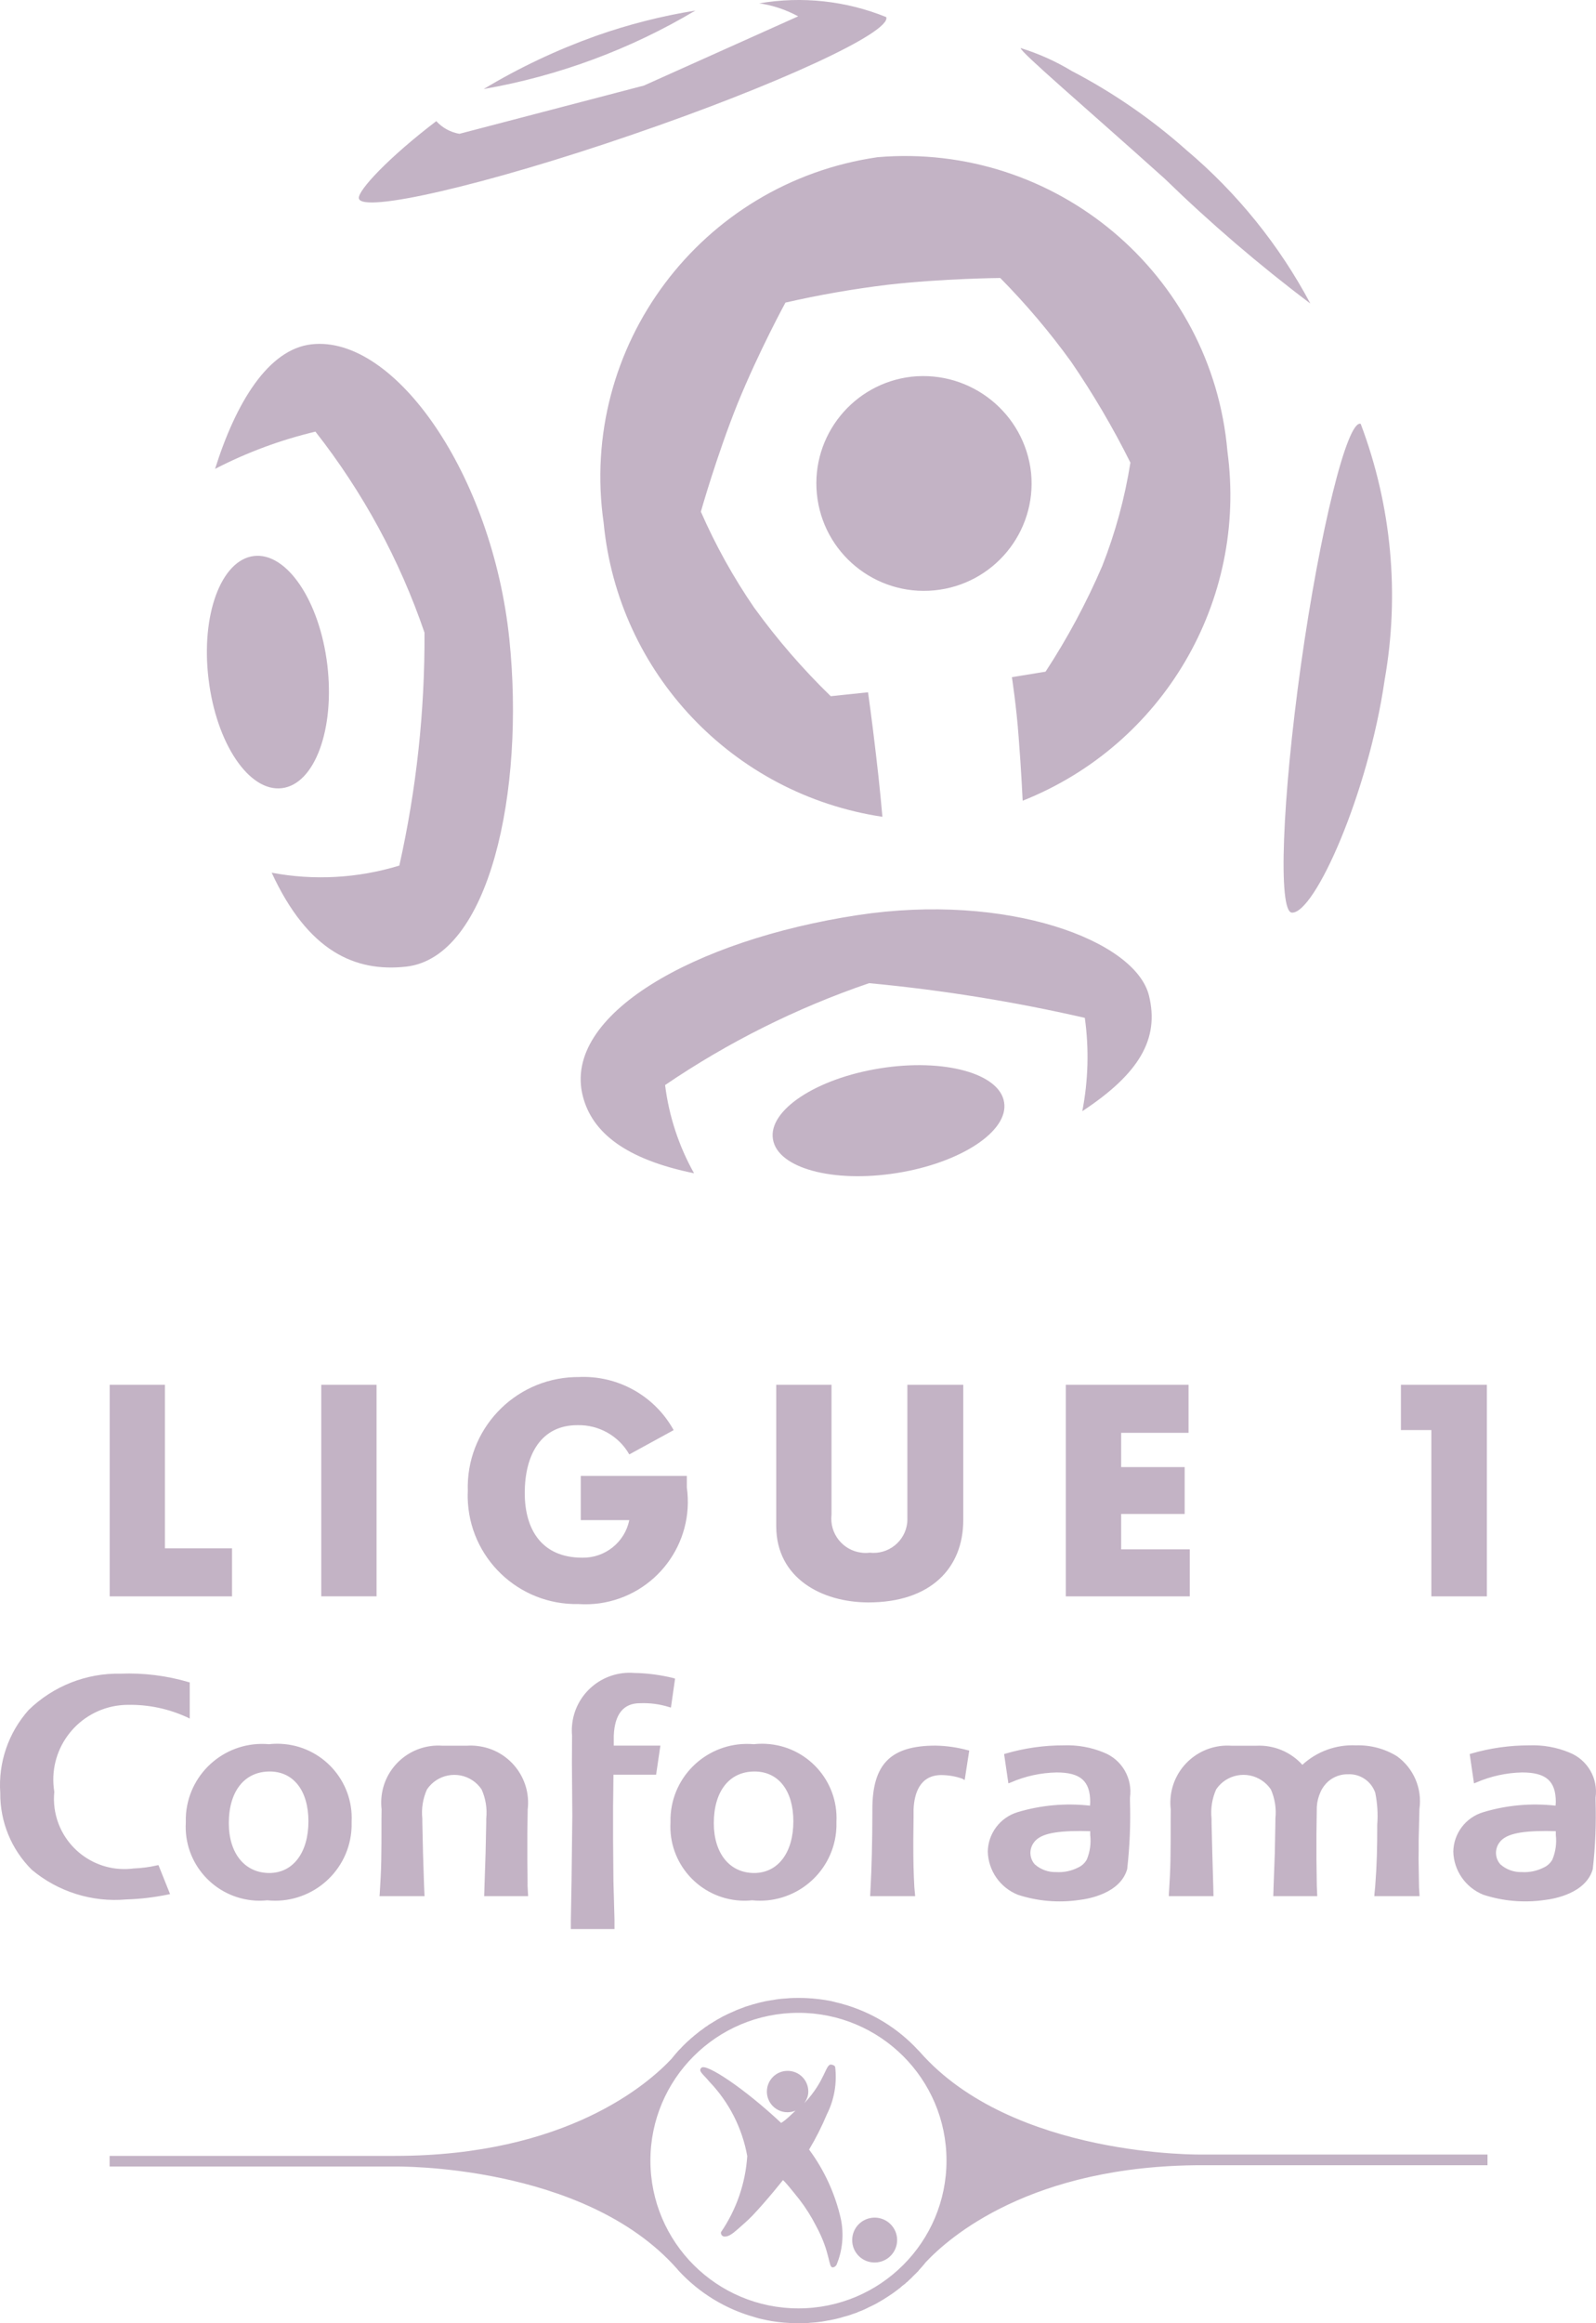 <?xml version="1.0" encoding="UTF-8"?>
<svg width="44px" height="64px" viewBox="0 0 44 64" version="1.1" xmlns="http://www.w3.org/2000/svg" xmlns:xlink="http://www.w3.org/1999/xlink">
    <!-- Generator: sketchtool 59.1 (101010) - https://sketch.com -->
    <title>F5FDE9E1-3698-4F9C-ADA2-1D73CF3AA920</title>
    <desc>Created with sketchtool.</desc>
    <g id="Page-1" stroke="none" stroke-width="1" fill="none" fill-rule="evenodd" opacity="0.3">
        <g id="Dashboard" transform="translate(-194, -32)" fill="#37003C">
            <g id="Header" transform="translate(72, 32)">
                <path d="M126.633,52.19 L126.688,52.177 L126.369,51.38 L126.328,51.387 C126.117,51.436 125.903,51.463 125.687,51.472 C124.624,51.613 123.647,50.869 123.504,49.807 C123.484,49.659 123.482,49.509 123.497,49.359 C123.312,48.234 124.076,47.175 125.203,46.991 C125.309,46.975 125.416,46.965 125.523,46.965 C126.094,46.954 126.659,47.074 127.177,47.316 L127.231,47.343 L127.231,46.347 L127.215,46.343 C126.602,46.161 125.963,46.081 125.323,46.106 C124.378,46.087 123.465,46.449 122.789,47.107 C122.232,47.732 121.95,48.554 122.007,49.387 C121.999,50.182 122.311,50.946 122.875,51.507 C123.6,52.114 124.54,52.41 125.484,52.325 C125.871,52.315 126.254,52.267 126.633,52.19 L126.633,52.19 Z M150.489,50.777 C150.644,50.536 151.023,50.44 151.793,50.44 C151.793,50.44 151.988,50.446 152.056,50.446 L152.056,50.549 C152.083,50.778 152.051,51.012 151.962,51.226 C151.909,51.323 151.825,51.4 151.724,51.446 C151.537,51.541 151.328,51.585 151.12,51.572 C150.903,51.579 150.691,51.503 150.528,51.359 C150.383,51.197 150.367,50.957 150.489,50.777 L150.489,50.777 Z M150.062,52.197 C150.604,52.374 151.181,52.423 151.747,52.341 C152.011,52.311 152.883,52.159 153.075,51.492 C153.146,50.866 153.172,50.236 153.152,49.607 L153.152,49.521 C153.228,48.989 152.931,48.475 152.43,48.278 C152.078,48.132 151.699,48.066 151.319,48.081 C150.78,48.08 150.243,48.157 149.724,48.308 L149.682,48.321 L149.8,49.128 L149.862,49.105 C150.262,48.929 150.694,48.836 151.13,48.827 C151.789,48.827 152.056,49.065 152.056,49.644 C152.056,49.644 152.053,49.701 152.05,49.742 C151.377,49.667 150.696,49.727 150.048,49.923 C149.57,50.071 149.241,50.508 149.232,51.008 C149.247,51.535 149.572,52.001 150.062,52.197 L150.062,52.197 Z M164.892,50.549 C164.919,50.778 164.887,51.012 164.798,51.226 C164.745,51.323 164.661,51.4 164.56,51.446 C164.373,51.541 164.164,51.585 163.956,51.572 C163.738,51.579 163.526,51.503 163.364,51.359 C163.218,51.197 163.203,50.957 163.324,50.777 C163.481,50.536 163.862,50.44 164.627,50.44 C164.627,50.44 164.824,50.446 164.892,50.446 L164.892,50.549 Z M165.264,48.278 C164.913,48.132 164.534,48.066 164.154,48.081 C163.616,48.081 163.077,48.157 162.559,48.308 L162.518,48.321 L162.636,49.128 L162.696,49.105 C163.097,48.931 163.527,48.836 163.964,48.827 C164.625,48.827 164.892,49.065 164.892,49.644 C164.892,49.644 164.889,49.701 164.885,49.742 C164.214,49.667 163.535,49.727 162.888,49.923 C162.407,50.068 162.075,50.507 162.066,51.008 C162.08,51.535 162.407,52.001 162.896,52.197 C163.44,52.373 164.017,52.423 164.583,52.341 C164.847,52.311 165.719,52.159 165.911,51.492 C165.982,50.866 166.008,50.236 165.988,49.607 L165.988,49.521 C166.064,48.989 165.764,48.475 165.264,48.278 L165.264,48.278 Z M157.905,48.617 C157.583,48.26 157.115,48.066 156.633,48.091 L155.948,48.091 C155.079,48.032 154.329,48.687 154.269,49.552 C154.262,49.649 154.264,49.746 154.276,49.843 L154.274,50.092 C154.274,51.167 154.274,51.421 154.225,52.179 L154.222,52.234 L155.455,52.234 L155.447,51.917 L155.422,51.049 L155.401,50.197 L155.401,50.098 C155.372,49.824 155.416,49.546 155.528,49.294 C155.808,48.878 156.373,48.768 156.79,49.049 C156.886,49.113 156.971,49.198 157.036,49.294 C157.148,49.546 157.191,49.824 157.161,50.098 L157.161,50.197 L157.145,51.049 L157.113,51.917 L157.103,52.234 L158.315,52.234 L158.303,51.952 C158.303,51.959 158.293,51.213 158.293,51.213 L158.293,50.531 L158.303,49.772 C158.312,49.628 158.348,49.489 158.409,49.358 C158.457,49.249 158.531,49.151 158.621,49.071 C158.773,48.942 158.967,48.872 159.168,48.877 C159.502,48.863 159.805,49.071 159.914,49.386 C159.973,49.676 159.992,49.971 159.969,50.266 C159.969,50.915 159.96,51.356 159.912,51.973 L159.892,52.178 L159.889,52.234 L161.136,52.234 L161.121,51.998 L161.108,51.207 L161.111,50.982 L161.111,50.695 L161.132,49.834 C161.212,49.272 160.974,48.713 160.514,48.381 C160.175,48.172 159.782,48.068 159.383,48.081 C158.839,48.055 158.305,48.248 157.905,48.617 L157.905,48.617 Z M135.387,51.048 L135.358,51.916 L135.348,52.234 L136.56,52.234 L136.544,51.95 C136.548,51.959 136.538,51.214 136.538,51.214 L136.538,50.529 L136.548,49.844 C136.65,48.983 136.032,48.201 135.168,48.099 C135.071,48.086 134.974,48.084 134.878,48.09 L134.189,48.09 C133.322,48.032 132.571,48.686 132.513,49.551 C132.507,49.648 132.509,49.745 132.52,49.842 L132.517,50.09 C132.517,51.167 132.517,51.422 132.468,52.179 L132.462,52.234 L133.704,52.234 L133.69,51.916 L133.662,51.048 L133.643,50.197 L133.643,50.098 C133.614,49.824 133.658,49.546 133.771,49.295 C134.051,48.88 134.614,48.769 135.029,49.047 C135.127,49.112 135.211,49.197 135.277,49.295 C135.39,49.546 135.434,49.824 135.405,50.098 L135.405,50.197 L135.387,51.048 Z M142.801,48.801 C143.461,48.801 143.872,49.328 143.872,50.174 C143.872,51.037 143.447,51.597 142.791,51.597 C142.116,51.597 141.679,51.056 141.679,50.224 C141.679,49.347 142.106,48.801 142.801,48.801 L142.801,48.801 Z M142.408,52.357 C142.516,52.363 142.626,52.361 142.734,52.349 C143.894,52.469 144.93,51.627 145.05,50.471 C145.06,50.375 145.063,50.278 145.06,50.181 C145.114,49.054 144.242,48.094 143.111,48.039 C143.001,48.033 142.891,48.037 142.782,48.049 C141.62,47.947 140.594,48.804 140.492,49.962 C140.485,50.041 140.482,50.12 140.485,50.199 C140.419,51.325 141.279,52.29 142.408,52.357 L142.408,52.357 Z M139.641,46.92 C139.913,46.909 140.184,46.944 140.444,47.025 L140.497,47.04 L140.611,46.244 L140.572,46.229 C140.214,46.141 139.848,46.092 139.482,46.086 C138.602,46.018 137.835,46.674 137.769,47.552 C137.762,47.638 137.763,47.723 137.771,47.81 L137.767,48.565 L137.778,50.018 L137.757,51.81 L137.738,52.893 L137.738,53.141 L138.941,53.141 L138.941,52.888 L138.912,51.836 L138.902,50.679 L138.902,49.745 C138.902,49.745 138.912,49.073 138.912,48.889 L140.088,48.889 L140.206,48.088 L138.921,48.088 L138.921,47.813 C138.946,47.221 139.189,46.92 139.641,46.92 L139.641,46.92 Z M147.186,50.063 L147.186,49.847 C147.204,49.415 147.353,48.899 147.954,48.899 C148.153,48.901 148.348,48.934 148.534,49.001 L148.595,49.037 L148.721,48.224 L148.677,48.214 C148.388,48.135 148.09,48.093 147.791,48.088 C146.551,48.088 146.05,48.597 146.05,49.847 L146.05,49.944 C146.05,50.7 146.028,51.531 146.002,51.967 L145.989,52.234 L147.23,52.234 L147.208,51.989 C147.186,51.606 147.179,51.242 147.179,50.882 L147.179,50.671 L147.186,50.063 Z M130.503,50.174 C130.503,51.037 130.078,51.597 129.425,51.597 C128.749,51.597 128.308,51.056 128.308,50.224 C128.308,49.347 128.739,48.801 129.436,48.801 C130.09,48.801 130.503,49.328 130.503,50.174 L130.503,50.174 Z M129.415,48.049 L129.415,48.049 C128.256,47.946 127.233,48.799 127.129,49.956 C127.123,50.037 127.12,50.118 127.123,50.199 C127.053,51.323 127.911,52.287 129.036,52.357 C129.147,52.363 129.258,52.361 129.367,52.349 C130.528,52.469 131.566,51.626 131.684,50.468 C131.694,50.373 131.697,50.277 131.694,50.181 C131.748,49.054 130.875,48.094 129.745,48.039 C129.634,48.033 129.524,48.037 129.415,48.049 L129.415,48.049 Z M161.461,43.976 L162.991,43.976 L162.991,38.147 L160.622,38.147 L160.622,39.396 L161.461,39.396 L161.461,43.976 Z M154.801,42.681 L152.909,42.681 L152.909,41.706 L154.66,41.706 L154.66,40.415 L152.909,40.415 L152.909,39.471 L154.767,39.471 L154.767,38.147 L151.383,38.147 L151.383,43.976 L154.801,43.976 L154.801,42.681 Z M148.556,41.876 L148.556,38.147 L147.015,38.147 L147.015,41.802 C147.017,41.851 147.016,41.901 147.011,41.951 C146.953,42.463 146.49,42.831 145.976,42.773 C145.902,42.783 145.826,42.783 145.752,42.773 C145.233,42.712 144.863,42.242 144.924,41.723 L144.924,38.147 L143.4,38.147 L143.4,42.043 C143.4,43.474 144.657,44.143 145.943,44.143 C147.645,44.143 148.556,43.208 148.556,41.876 L148.556,41.876 Z M138.528,44.168 C140.076,43.949 141.153,42.522 140.935,40.976 L140.935,40.658 L138.011,40.658 L138.011,41.876 L139.349,41.876 C139.224,42.487 138.679,42.922 138.053,42.911 C136.923,42.911 136.467,42.119 136.467,41.13 C136.467,40.071 136.918,39.26 137.918,39.26 C138.507,39.246 139.058,39.555 139.349,40.066 L140.572,39.397 C140.046,38.445 139.022,37.877 137.934,37.935 C137.901,37.935 137.87,37.935 137.838,37.936 C136.158,37.992 134.841,39.396 134.897,41.072 C134.894,41.135 134.893,41.199 134.894,41.262 C134.927,42.911 136.294,44.221 137.946,44.188 C138.141,44.201 138.335,44.194 138.528,44.168 L138.528,44.168 Z M130.857,43.975 L132.381,43.975 L132.381,38.147 L130.857,38.147 L130.857,43.975 Z M128.397,42.653 L126.547,42.653 L126.547,38.147 L125.024,38.147 L125.024,43.976 L128.397,43.976 L128.397,42.653 Z M146.113,61.091 C145.769,61.091 145.493,61.369 145.494,61.71 L145.494,61.715 C145.496,62.054 145.771,62.328 146.113,62.327 L146.115,62.327 C146.457,62.325 146.733,62.049 146.733,61.707 C146.732,61.367 146.454,61.09 146.113,61.091 L146.113,61.091 Z M144.306,59.216 C144.493,58.903 144.657,58.578 144.798,58.242 C145,57.84 145.078,57.388 145.025,56.941 C145.013,56.901 144.959,56.882 144.926,56.877 C144.757,56.833 144.769,57.31 144.175,57.937 C144.238,57.843 144.286,57.738 144.284,57.616 C144.284,57.3 144.028,57.046 143.711,57.048 C143.396,57.048 143.142,57.304 143.142,57.62 L143.142,57.621 C143.143,57.934 143.397,58.188 143.711,58.188 L143.715,58.188 C143.792,58.187 143.864,58.172 143.932,58.143 C143.803,58.261 143.685,58.39 143.535,58.482 C142.509,57.52 141.483,56.849 141.343,56.958 C141.231,57.05 141.386,57.136 141.556,57.345 C142.099,57.911 142.462,58.624 142.601,59.395 C142.552,60.145 142.302,60.869 141.877,61.491 C141.869,61.541 141.895,61.589 141.942,61.607 C142.064,61.638 142.193,61.538 142.347,61.402 C142.466,61.296 142.601,61.183 142.743,61.037 C143.164,60.592 143.583,60.06 143.583,60.06 C143.583,60.06 143.579,60.012 144.039,60.592 C144.212,60.817 144.364,61.058 144.494,61.311 C144.909,62.075 144.828,62.462 144.959,62.462 C145.002,62.457 145.041,62.43 145.062,62.391 C145.228,61.995 145.269,61.556 145.183,61.134 C145.028,60.442 144.729,59.787 144.306,59.216 L144.306,59.216 Z M148.094,59.518 C148.094,61.765 146.27,63.588 144.016,63.591 C141.763,63.593 139.934,61.772 139.931,59.523 C139.929,57.275 141.755,55.451 144.008,55.449 C146.262,55.446 148.092,57.267 148.094,59.516 L148.094,59.518 Z M147.353,56.519 C147.346,56.514 147.343,56.506 147.336,56.502 L147.326,56.488 L147.315,56.481 C146.751,55.868 146.024,55.425 145.219,55.203 C145.2,55.195 145.182,55.19 145.162,55.188 C145.131,55.178 145.097,55.17 145.068,55.165 C145.017,55.152 144.974,55.139 144.924,55.128 L144.908,55.124 C144.691,55.082 144.47,55.055 144.248,55.044 C144.171,55.039 144.096,55.039 144.016,55.039 C143.937,55.039 143.856,55.039 143.776,55.044 L143.699,55.051 C143.644,55.054 143.599,55.057 143.544,55.062 C143.512,55.067 143.483,55.07 143.451,55.073 C143.402,55.078 143.357,55.088 143.316,55.095 C143.276,55.098 143.244,55.106 143.215,55.111 C143.172,55.117 143.129,55.124 143.087,55.133 C143.053,55.143 143.018,55.151 142.983,55.157 C142.942,55.168 142.904,55.178 142.861,55.188 C142.829,55.199 142.794,55.208 142.759,55.216 L142.646,55.251 C142.611,55.261 142.576,55.275 142.545,55.282 C142.509,55.3 142.47,55.312 142.434,55.325 C142.399,55.337 142.363,55.353 142.334,55.363 C142.295,55.377 142.262,55.394 142.222,55.412 C142.19,55.425 142.161,55.438 142.125,55.455 C142.09,55.471 142.051,55.487 142.019,55.505 C141.99,55.521 141.954,55.535 141.923,55.552 C141.887,55.571 141.858,55.588 141.823,55.609 C141.79,55.625 141.757,55.643 141.726,55.665 C141.694,55.681 141.666,55.701 141.629,55.725 C141.598,55.741 141.569,55.761 141.537,55.78 C141.508,55.803 141.477,55.826 141.443,55.844 C141.414,55.868 141.386,55.889 141.36,55.908 C141.327,55.929 141.296,55.95 141.266,55.976 C141.234,56 141.209,56.022 141.179,56.046 C141.149,56.068 141.12,56.093 141.094,56.118 C141.064,56.14 141.037,56.163 141.012,56.19 C140.98,56.215 140.953,56.241 140.926,56.266 C140.902,56.293 140.876,56.312 140.851,56.338 C140.822,56.366 140.794,56.398 140.768,56.426 C140.745,56.448 140.727,56.467 140.707,56.486 L140.704,56.491 C140.636,56.564 140.578,56.636 140.516,56.713 C139.883,57.391 137.625,59.39 132.887,59.39 L125.022,59.39 L125.022,59.683 L132.887,59.683 C132.887,59.683 138.103,59.591 140.675,62.512 C140.682,62.522 140.689,62.529 140.697,62.538 C140.697,62.543 140.704,62.547 140.707,62.55 L140.713,62.557 C141.28,63.17 142.008,63.613 142.814,63.835 C142.833,63.843 142.853,63.848 142.871,63.852 C142.9,63.862 142.937,63.871 142.965,63.877 C143.015,63.887 143.058,63.901 143.107,63.908 L143.122,63.913 C143.341,63.958 143.562,63.984 143.785,63.994 C143.862,63.999 143.939,64 144.016,64 C144.096,64 144.174,63.999 144.251,63.994 C144.277,63.994 144.303,63.993 144.328,63.988 C144.383,63.984 144.434,63.981 144.486,63.976 C144.52,63.973 144.551,63.969 144.58,63.965 C144.628,63.958 144.677,63.955 144.718,63.945 C144.754,63.939 144.785,63.934 144.818,63.927 C144.859,63.92 144.901,63.915 144.946,63.903 C144.98,63.899 145.013,63.887 145.043,63.882 C145.089,63.872 145.127,63.862 145.168,63.851 C145.2,63.843 145.233,63.833 145.264,63.822 C145.306,63.811 145.346,63.801 145.391,63.787 C145.418,63.775 145.456,63.769 145.487,63.753 C145.524,63.739 145.564,63.728 145.607,63.713 C145.634,63.699 145.666,63.688 145.699,63.674 C145.738,63.659 145.776,63.647 145.812,63.628 C145.841,63.613 145.872,63.601 145.906,63.584 C145.939,63.565 145.979,63.549 146.015,63.531 C146.045,63.518 146.075,63.503 146.104,63.487 C146.141,63.468 146.18,63.449 146.214,63.426 C146.242,63.409 146.276,63.395 146.301,63.376 C146.337,63.356 146.373,63.334 146.407,63.311 C146.433,63.295 146.462,63.276 146.491,63.257 C146.526,63.235 146.559,63.212 146.591,63.191 C146.619,63.173 146.646,63.151 146.671,63.133 C146.706,63.109 146.738,63.084 146.773,63.056 C146.801,63.039 146.824,63.018 146.848,62.994 C146.877,62.969 146.911,62.942 146.949,62.916 C146.969,62.892 146.994,62.874 147.019,62.855 C147.047,62.824 147.08,62.794 147.116,62.763 C147.137,62.741 147.158,62.723 147.176,62.701 C147.212,62.668 147.247,62.63 147.279,62.6 C147.294,62.583 147.31,62.567 147.326,62.552 L147.326,62.547 C147.391,62.475 147.459,62.401 147.517,62.325 C148.151,61.647 150.408,59.647 155.144,59.647 L163.009,59.647 L163.009,59.353 L155.144,59.353 C155.144,59.353 149.917,59.446 147.353,56.519 L147.353,56.519 Z M149.682,30.364 C149.557,29.568 148.022,29.15 146.265,29.43 C144.503,29.71 143.177,30.586 143.309,31.382 C143.435,32.18 144.962,32.595 146.728,32.314 C148.492,32.033 149.815,31.158 149.682,30.364 L149.682,30.364 Z M138.068,30.197 C138.326,31.21 139.265,31.94 141.134,32.321 C140.713,31.57 140.442,30.744 140.336,29.891 C142.076,28.708 143.968,27.764 145.961,27.084 C147.961,27.272 149.948,27.591 151.907,28.04 C152.027,28.895 152.002,29.763 151.838,30.611 C153.413,29.573 153.967,28.617 153.677,27.43 C153.304,25.902 149.763,24.583 145.642,25.21 C141.134,25.897 137.493,27.962 138.068,30.197 L138.068,30.197 Z M157.615,25.141 C158.242,25.178 159.721,21.855 160.172,18.737 C160.592,16.367 160.364,13.928 159.513,11.676 C159.145,11.551 158.39,14.592 157.866,18.312 C157.346,22.028 157.229,25.117 157.615,25.141 L157.615,25.141 Z M139.423,3.712 C143.442,2.336 146.577,0.885 146.433,0.471 C145.324,0.022 144.111,-0.11 142.932,0.092 C143.307,0.146 143.67,0.268 144.004,0.45 L139.752,2.357 L134.666,3.686 C134.421,3.645 134.195,3.521 134.028,3.337 C132.71,4.341 131.87,5.243 131.893,5.46 C131.941,5.893 135.409,5.092 139.423,3.712 L139.423,3.712 Z M138.429,0.989 C137.352,1.374 136.315,1.863 135.334,2.453 C137.395,2.093 139.373,1.361 141.17,0.291 C140.237,0.441 139.32,0.675 138.429,0.989 L138.429,0.989 Z M154.108,4.921 L154.108,4.921 C155.373,6.151 156.714,7.3 158.125,8.362 C157.266,6.749 156.107,5.315 154.71,4.136 C153.748,3.281 152.683,2.547 151.541,1.952 C151.101,1.686 150.63,1.476 150.139,1.324 C150.115,1.421 151.921,2.957 154.108,4.921 L154.108,4.921 Z M138.642,14.404 C139.037,18.543 142.206,21.882 146.327,22.501 C146.327,22.501 146.253,21.635 146.148,20.773 C146.05,19.917 145.931,19.071 145.931,19.071 L144.903,19.179 C144.13,18.429 143.423,17.612 142.791,16.739 C142.219,15.906 141.727,15.021 141.322,14.096 C141.322,14.096 141.76,12.547 142.335,11.117 C142.927,9.666 143.654,8.336 143.654,8.336 C144.582,8.124 145.522,7.96 146.468,7.845 C147.997,7.671 149.576,7.658 149.576,7.658 C150.285,8.377 150.94,9.149 151.531,9.967 C152.139,10.855 152.684,11.782 153.164,12.744 C153.009,13.72 152.749,14.675 152.387,15.594 C151.951,16.607 151.429,17.581 150.825,18.503 L149.897,18.655 C149.897,18.655 150.023,19.47 150.083,20.307 C150.153,21.187 150.194,22.058 150.194,22.058 C154.066,20.522 156.394,16.555 155.839,12.436 C155.416,7.543 151.1,3.916 146.195,4.33 C141.322,5.035 137.943,9.543 138.642,14.404 L138.642,14.404 Z M150.426,13.03 L150.426,13.029 C150.25,11.39 148.777,10.203 147.133,10.377 C145.527,10.561 144.364,11.996 144.52,13.602 C144.678,15.23 146.129,16.421 147.759,16.263 C149.39,16.105 150.584,14.658 150.426,13.03 L150.426,13.03 Z M129.772,21.712 C130.676,21.604 131.235,20.087 131.024,18.318 C130.812,16.551 129.904,15.208 129,15.317 C128.096,15.426 127.533,16.943 127.75,18.709 C127.962,20.477 128.865,21.824 129.772,21.712 L129.772,21.712 Z M133.703,17.428 C133.714,19.586 133.481,21.739 133.009,23.845 C131.869,24.193 130.661,24.262 129.49,24.041 C130.493,26.213 131.792,26.784 133.196,26.629 C135.495,26.372 136.476,21.79 136.042,17.605 C135.572,13.08 132.889,9.228 130.59,9.485 C129.39,9.618 128.499,11.105 127.929,12.917 C128.807,12.463 129.735,12.119 130.696,11.891 C132.003,13.555 133.02,15.427 133.703,17.428 L133.703,17.428 Z" id="Logotype-Ligue-1"></path>
            </g>
        </g>
    </g>
</svg>